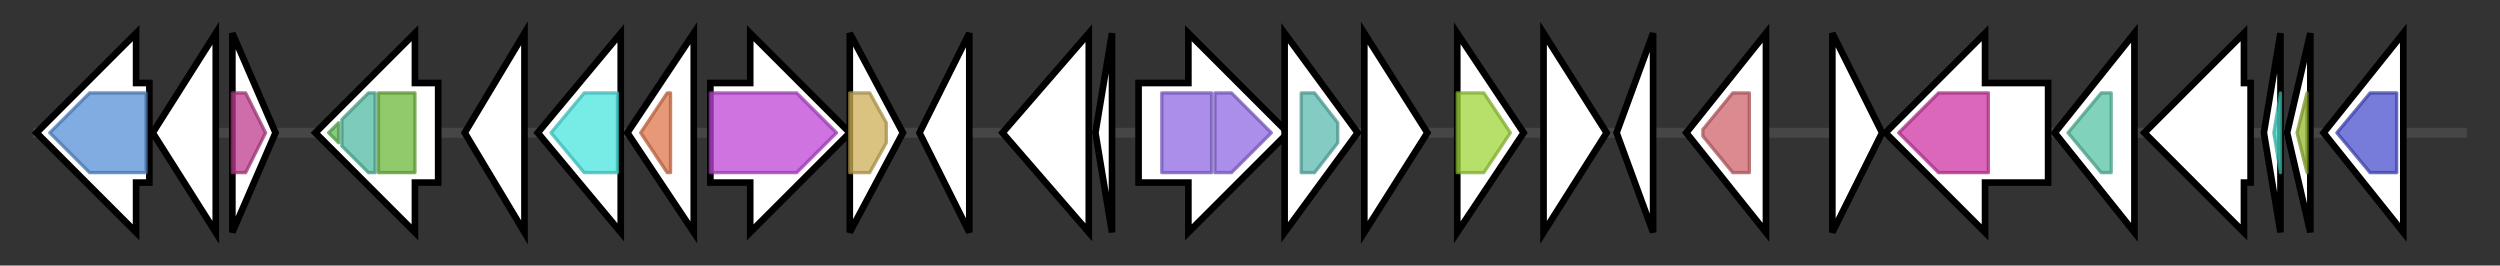 <svg version="1.1" baseProfile="full" xmlns="http://www.w3.org/2000/svg" width="753.133" height="80">
	<rect width="100%" height="100%" fill="#333333" stroke="none"/>
	<g>
		<line x1="10" y1="40.0" x2="743.133" y2="40.0" style="stroke:rgb(70,70,70); stroke-width:3 "/>
		<g>
			<title> (NFRAN_RS09650)
isocitrate/isopropylmalate dehydrogenase family protein</title>
			<polygon class=" (NFRAN_RS09650)
isocitrate/isopropylmalate dehydrogenase family protein" points="45,25 41,25 41,10 11,40 41,70 41,55 45,55" fill="rgb(255,255,255)" fill-opacity="1.0" stroke="rgb(0,0,0)" stroke-width="2"  />
			<g>
				<title>Iso_dh (PF00180)
"Isocitrate/isopropylmalate dehydrogenase"</title>
				<polygon class="PF00180" points="15,40 27,28 44,28 44,52 27,52" stroke-linejoin="round" width="32" height="24" fill="rgb(86,144,214)" stroke="rgb(68,115,171)" stroke-width="1" opacity="0.75" />
			</g>
		</g>
		<g>
			<title> (NFRAN_RS09655)
hypothetical protein</title>
			<polygon class=" (NFRAN_RS09655)
hypothetical protein" points="46,40 65,10 65,70" fill="rgb(255,255,255)" fill-opacity="1.0" stroke="rgb(0,0,0)" stroke-width="2"  />
		</g>
		<g>
			<title> (NFRAN_RS09660)
ribonuclease HI family protein</title>
			<polygon class=" (NFRAN_RS09660)
ribonuclease HI family protein" points="70,10 83,40 70,70" fill="rgb(255,255,255)" fill-opacity="1.0" stroke="rgb(0,0,0)" stroke-width="2"  />
			<g>
				<title>RVT_3 (PF13456)
"Reverse transcriptase-like"</title>
				<polygon class="PF13456" points="70,28 74,28 80,40 74,52 70,52" stroke-linejoin="round" width="12" height="24" fill="rgb(191,60,142)" stroke="rgb(152,48,113)" stroke-width="1" opacity="0.75" />
			</g>
		</g>
		<g>
			<title> (NFRAN_RS09665)
GTP-binding protein</title>
			<polygon class=" (NFRAN_RS09665)
GTP-binding protein" points="132,25 125,25 125,10 95,40 125,70 125,55 132,55" fill="rgb(255,255,255)" fill-opacity="1.0" stroke="rgb(0,0,0)" stroke-width="2"  />
			<g>
				<title>TGS (PF02824)
"TGS domain"</title>
				<polygon class="PF02824" points="99,40 102,37 102,43" stroke-linejoin="round" width="7" height="24" fill="rgb(92,187,84)" stroke="rgb(73,149,67)" stroke-width="1" opacity="0.75" />
			</g>
			<g>
				<title>MMR_HSR1_Xtn (PF16897)
"C-terminal region of MMR_HSR1 domain"</title>
				<polygon class="PF16897" points="103,36 111,28 113,28 113,52 111,52 103,44" stroke-linejoin="round" width="10" height="24" fill="rgb(81,187,161)" stroke="rgb(64,149,128)" stroke-width="1" opacity="0.75" />
			</g>
			<g>
				<title>MMR_HSR1 (PF01926)
"50S ribosome-binding GTPase"</title>
				<rect class="PF01926" x="114" y="28" stroke-linejoin="round" width="11" height="24" fill="rgb(108,184,57)" stroke="rgb(86,147,45)" stroke-width="1" opacity="0.75" />
			</g>
		</g>
		<g>
			<title> (NFRAN_RS09670)
hypothetical protein</title>
			<polygon class=" (NFRAN_RS09670)
hypothetical protein" points="140,40 158,10 158,70" fill="rgb(255,255,255)" fill-opacity="1.0" stroke="rgb(0,0,0)" stroke-width="2"  />
		</g>
		<g>
			<title> (NFRAN_RS09675)
coenzyme F420-0:L-glutamate ligase</title>
			<polygon class=" (NFRAN_RS09675)
coenzyme F420-0:L-glutamate ligase" points="162,40 187,10 187,70" fill="rgb(255,255,255)" fill-opacity="1.0" stroke="rgb(0,0,0)" stroke-width="2"  />
			<g>
				<title>F420_ligase (PF01996)
"F420-0:Gamma-glutamyl ligase"</title>
				<polygon class="PF01996" points="166,40 176,28 186,28 186,52 176,52" stroke-linejoin="round" width="21" height="24" fill="rgb(74,229,223)" stroke="rgb(59,183,178)" stroke-width="1" opacity="0.75" />
			</g>
		</g>
		<g>
			<title> (NFRAN_RS09680)
DDE-type integrase/transposase/recombinase</title>
			<polygon class=" (NFRAN_RS09680)
DDE-type integrase/transposase/recombinase" points="189,40 209,10 209,70" fill="rgb(255,255,255)" fill-opacity="1.0" stroke="rgb(0,0,0)" stroke-width="2"  />
			<g>
				<title>DDE_Tnp_IS240 (PF13610)
"DDE domain"</title>
				<polygon class="PF13610" points="193,40 201,28 202,28 202,52 201,52" stroke-linejoin="round" width="13" height="24" fill="rgb(222,118,74)" stroke="rgb(177,94,59)" stroke-width="1" opacity="0.75" />
			</g>
		</g>
		<g>
			<title> (NFRAN_RS09685)
3-isopropylmalate dehydratase large subunit</title>
			<polygon class=" (NFRAN_RS09685)
3-isopropylmalate dehydratase large subunit" points="214,25 226,25 226,10 256,40 226,70 226,55 214,55" fill="rgb(255,255,255)" fill-opacity="1.0" stroke="rgb(0,0,0)" stroke-width="2"  />
			<g>
				<title>Aconitase (PF00330)
"Aconitase family (aconitate hydratase)"</title>
				<polygon class="PF00330" points="214,28 240,28 252,40 240,52 214,52" stroke-linejoin="round" width="40" height="24" fill="rgb(191,69,215)" stroke="rgb(152,55,172)" stroke-width="1" opacity="0.75" />
			</g>
		</g>
		<g>
			<title>leuD (NFRAN_RS09690)
3-isopropylmalate dehydratase small subunit</title>
			<polygon class="leuD (NFRAN_RS09690)
3-isopropylmalate dehydratase small subunit" points="256,10 272,40 256,70" fill="rgb(255,255,255)" fill-opacity="1.0" stroke="rgb(0,0,0)" stroke-width="2"  />
			<g>
				<title>Aconitase_C (PF00694)
"Aconitase C-terminal domain"</title>
				<polygon class="PF00694" points="256,28 262,28 267,37 267,43 262,52 256,52" stroke-linejoin="round" width="11" height="24" fill="rgb(205,174,87)" stroke="rgb(164,139,69)" stroke-width="1" opacity="0.75" />
			</g>
		</g>
		<g>
			<title> (NFRAN_RS09695)
hypothetical protein</title>
			<polygon class=" (NFRAN_RS09695)
hypothetical protein" points="277,40 292,10 292,70" fill="rgb(255,255,255)" fill-opacity="1.0" stroke="rgb(0,0,0)" stroke-width="2"  />
		</g>
		<g>
			<title> (NFRAN_RS09700)
hypothetical protein</title>
			<polygon class=" (NFRAN_RS09700)
hypothetical protein" points="302,40 328,10 328,70" fill="rgb(255,255,255)" fill-opacity="1.0" stroke="rgb(0,0,0)" stroke-width="2"  />
		</g>
		<g>
			<title> (NFRAN_RS13905)
hypothetical protein</title>
			<polygon class=" (NFRAN_RS13905)
hypothetical protein" points="330,40 335,10 335,70" fill="rgb(255,255,255)" fill-opacity="1.0" stroke="rgb(0,0,0)" stroke-width="2"  />
		</g>
		<g>
			<title> (NFRAN_RS09705)
YcaO-like family protein</title>
			<polygon class=" (NFRAN_RS09705)
YcaO-like family protein" points="343,25 358,25 358,10 388,40 358,70 358,55 343,55" fill="rgb(255,255,255)" fill-opacity="1.0" stroke="rgb(0,0,0)" stroke-width="2"  />
			<g>
				<title>YcaO (PF02624)
"YcaO cyclodehydratase, ATP-ad Mg2+-binding"</title>
				<rect class="PF02624" x="350" y="28" stroke-linejoin="round" width="15" height="24" fill="rgb(142,104,227)" stroke="rgb(113,83,181)" stroke-width="1" opacity="0.75" />
			</g>
			<g>
				<title>YcaO (PF02624)
"YcaO cyclodehydratase, ATP-ad Mg2+-binding"</title>
				<polygon class="PF02624" points="366,28 371,28 383,40 371,52 366,52" stroke-linejoin="round" width="18" height="24" fill="rgb(142,104,227)" stroke="rgb(113,83,181)" stroke-width="1" opacity="0.75" />
			</g>
		</g>
		<g>
			<title> (NFRAN_RS09710)
TfuA-like protein</title>
			<polygon class=" (NFRAN_RS09710)
TfuA-like protein" points="387,10 409,40 387,70" fill="rgb(255,255,255)" fill-opacity="1.0" stroke="rgb(0,0,0)" stroke-width="2"  />
			<g>
				<title>TfuA (PF07812)
"TfuA-like protein"</title>
				<polygon class="PF07812" points="392,28 396,28 403,37 403,43 396,52 392,52" stroke-linejoin="round" width="11" height="24" fill="rgb(90,185,174)" stroke="rgb(72,148,139)" stroke-width="1" opacity="0.75" />
			</g>
		</g>
		<g>
			<title> (NFRAN_RS09715)
hypothetical protein</title>
			<polygon class=" (NFRAN_RS09715)
hypothetical protein" points="411,10 430,40 411,70" fill="rgb(255,255,255)" fill-opacity="1.0" stroke="rgb(0,0,0)" stroke-width="2"  />
		</g>
		<g>
			<title> (NFRAN_RS09720)
metallophosphoesterase</title>
			<polygon class=" (NFRAN_RS09720)
metallophosphoesterase" points="439,10 459,40 439,70" fill="rgb(255,255,255)" fill-opacity="1.0" stroke="rgb(0,0,0)" stroke-width="2"  />
			<g>
				<title>Metallophos_2 (PF12850)
"Calcineurin-like phosphoesterase superfamily domain"</title>
				<polygon class="PF12850" points="439,28 447,28 455,40 455,40 447,52 439,52" stroke-linejoin="round" width="16" height="24" fill="rgb(157,213,56)" stroke="rgb(125,170,44)" stroke-width="1" opacity="0.75" />
			</g>
		</g>
		<g>
			<title> (NFRAN_RS13910)
hypothetical protein</title>
			<polygon class=" (NFRAN_RS13910)
hypothetical protein" points="465,10 484,40 465,70" fill="rgb(255,255,255)" fill-opacity="1.0" stroke="rgb(0,0,0)" stroke-width="2"  />
		</g>
		<g>
			<title> (NFRAN_RS09725)
hypothetical protein</title>
			<polygon class=" (NFRAN_RS09725)
hypothetical protein" points="487,40 498,10 498,70" fill="rgb(255,255,255)" fill-opacity="1.0" stroke="rgb(0,0,0)" stroke-width="2"  />
		</g>
		<g>
			<title> (NFRAN_RS09730)
ABC transporter ATP-binding protein</title>
			<polygon class=" (NFRAN_RS09730)
ABC transporter ATP-binding protein" points="508,40 532,10 532,70" fill="rgb(255,255,255)" fill-opacity="1.0" stroke="rgb(0,0,0)" stroke-width="2"  />
			<g>
				<title>ABC_tran (PF00005)
"ABC transporter"</title>
				<polygon class="PF00005" points="513,39 522,28 527,28 527,52 522,52 513,41" stroke-linejoin="round" width="14" height="24" fill="rgb(207,100,105)" stroke="rgb(165,80,84)" stroke-width="1" opacity="0.75" />
			</g>
		</g>
		<g>
			<title> (NFRAN_RS09735)
hypothetical protein</title>
			<polygon class=" (NFRAN_RS09735)
hypothetical protein" points="552,10 567,40 552,70" fill="rgb(255,255,255)" fill-opacity="1.0" stroke="rgb(0,0,0)" stroke-width="2"  />
		</g>
		<g>
			<title> (NFRAN_RS09740)
amidohydrolase family protein</title>
			<polygon class=" (NFRAN_RS09740)
amidohydrolase family protein" points="617,25 598,25 598,10 568,40 598,70 598,55 617,55" fill="rgb(255,255,255)" fill-opacity="1.0" stroke="rgb(0,0,0)" stroke-width="2"  />
			<g>
				<title>Amidohydro_1 (PF01979)
"Amidohydrolase family"</title>
				<polygon class="PF01979" points="572,40 584,28 599,28 599,52 584,52" stroke-linejoin="round" width="29" height="24" fill="rgb(206,53,163)" stroke="rgb(164,42,130)" stroke-width="1" opacity="0.75" />
			</g>
		</g>
		<g>
			<title>rpiA (NFRAN_RS09745)
ribose 5-phosphate isomerase A</title>
			<polygon class="rpiA (NFRAN_RS09745)
ribose 5-phosphate isomerase A" points="619,40 643,10 643,70" fill="rgb(255,255,255)" fill-opacity="1.0" stroke="rgb(0,0,0)" stroke-width="2"  />
			<g>
				<title>Rib_5-P_isom_A (PF06026)
"Ribose 5-phosphate isomerase A (phosphoriboisomerase A)"</title>
				<polygon class="PF06026" points="623,40 633,28 636,28 636,52 633,52" stroke-linejoin="round" width="16" height="24" fill="rgb(85,194,164)" stroke="rgb(68,155,131)" stroke-width="1" opacity="0.75" />
			</g>
		</g>
		<g>
			<title> (NFRAN_RS09750)
hypothetical protein</title>
			<polygon class=" (NFRAN_RS09750)
hypothetical protein" points="678,25 676,25 676,10 646,40 676,70 676,55 678,55" fill="rgb(255,255,255)" fill-opacity="1.0" stroke="rgb(0,0,0)" stroke-width="2"  />
		</g>
		<g>
			<title> (NFRAN_RS09755)
50S ribosomal protein L37e</title>
			<polygon class=" (NFRAN_RS09755)
50S ribosomal protein L37e" points="682,40 687,10 687,70" fill="rgb(255,255,255)" fill-opacity="1.0" stroke="rgb(0,0,0)" stroke-width="2"  />
			<g>
				<title>Ribosomal_L37e (PF01907)
"Ribosomal protein L37e"</title>
				<polygon class="PF01907" points="685,40 687,28 687,28 687,52 687,52" stroke-linejoin="round" width="5" height="24" fill="rgb(67,216,197)" stroke="rgb(53,172,157)" stroke-width="1" opacity="0.75" />
			</g>
		</g>
		<g>
			<title> (NFRAN_RS09760)
LSm family protein</title>
			<polygon class=" (NFRAN_RS09760)
LSm family protein" points="689,40 696,10 696,70" fill="rgb(255,255,255)" fill-opacity="1.0" stroke="rgb(0,0,0)" stroke-width="2"  />
			<g>
				<title>LSM (PF01423)
"LSM domain"</title>
				<polygon class="PF01423" points="692,40 695,28 695,28 695,52 695,52" stroke-linejoin="round" width="6" height="24" fill="rgb(148,182,47)" stroke="rgb(118,145,37)" stroke-width="1" opacity="0.75" />
			</g>
		</g>
		<g>
			<title> (NFRAN_RS09765)
creatininase family protein</title>
			<polygon class=" (NFRAN_RS09765)
creatininase family protein" points="700,40 724,10 724,70" fill="rgb(255,255,255)" fill-opacity="1.0" stroke="rgb(0,0,0)" stroke-width="2"  />
			<g>
				<title>Creatininase (PF02633)
"Creatinine amidohydrolase"</title>
				<polygon class="PF02633" points="704,40 714,28 722,28 722,52 714,52" stroke-linejoin="round" width="22" height="24" fill="rgb(74,81,207)" stroke="rgb(59,64,165)" stroke-width="1" opacity="0.75" />
			</g>
		</g>
	</g>
</svg>
